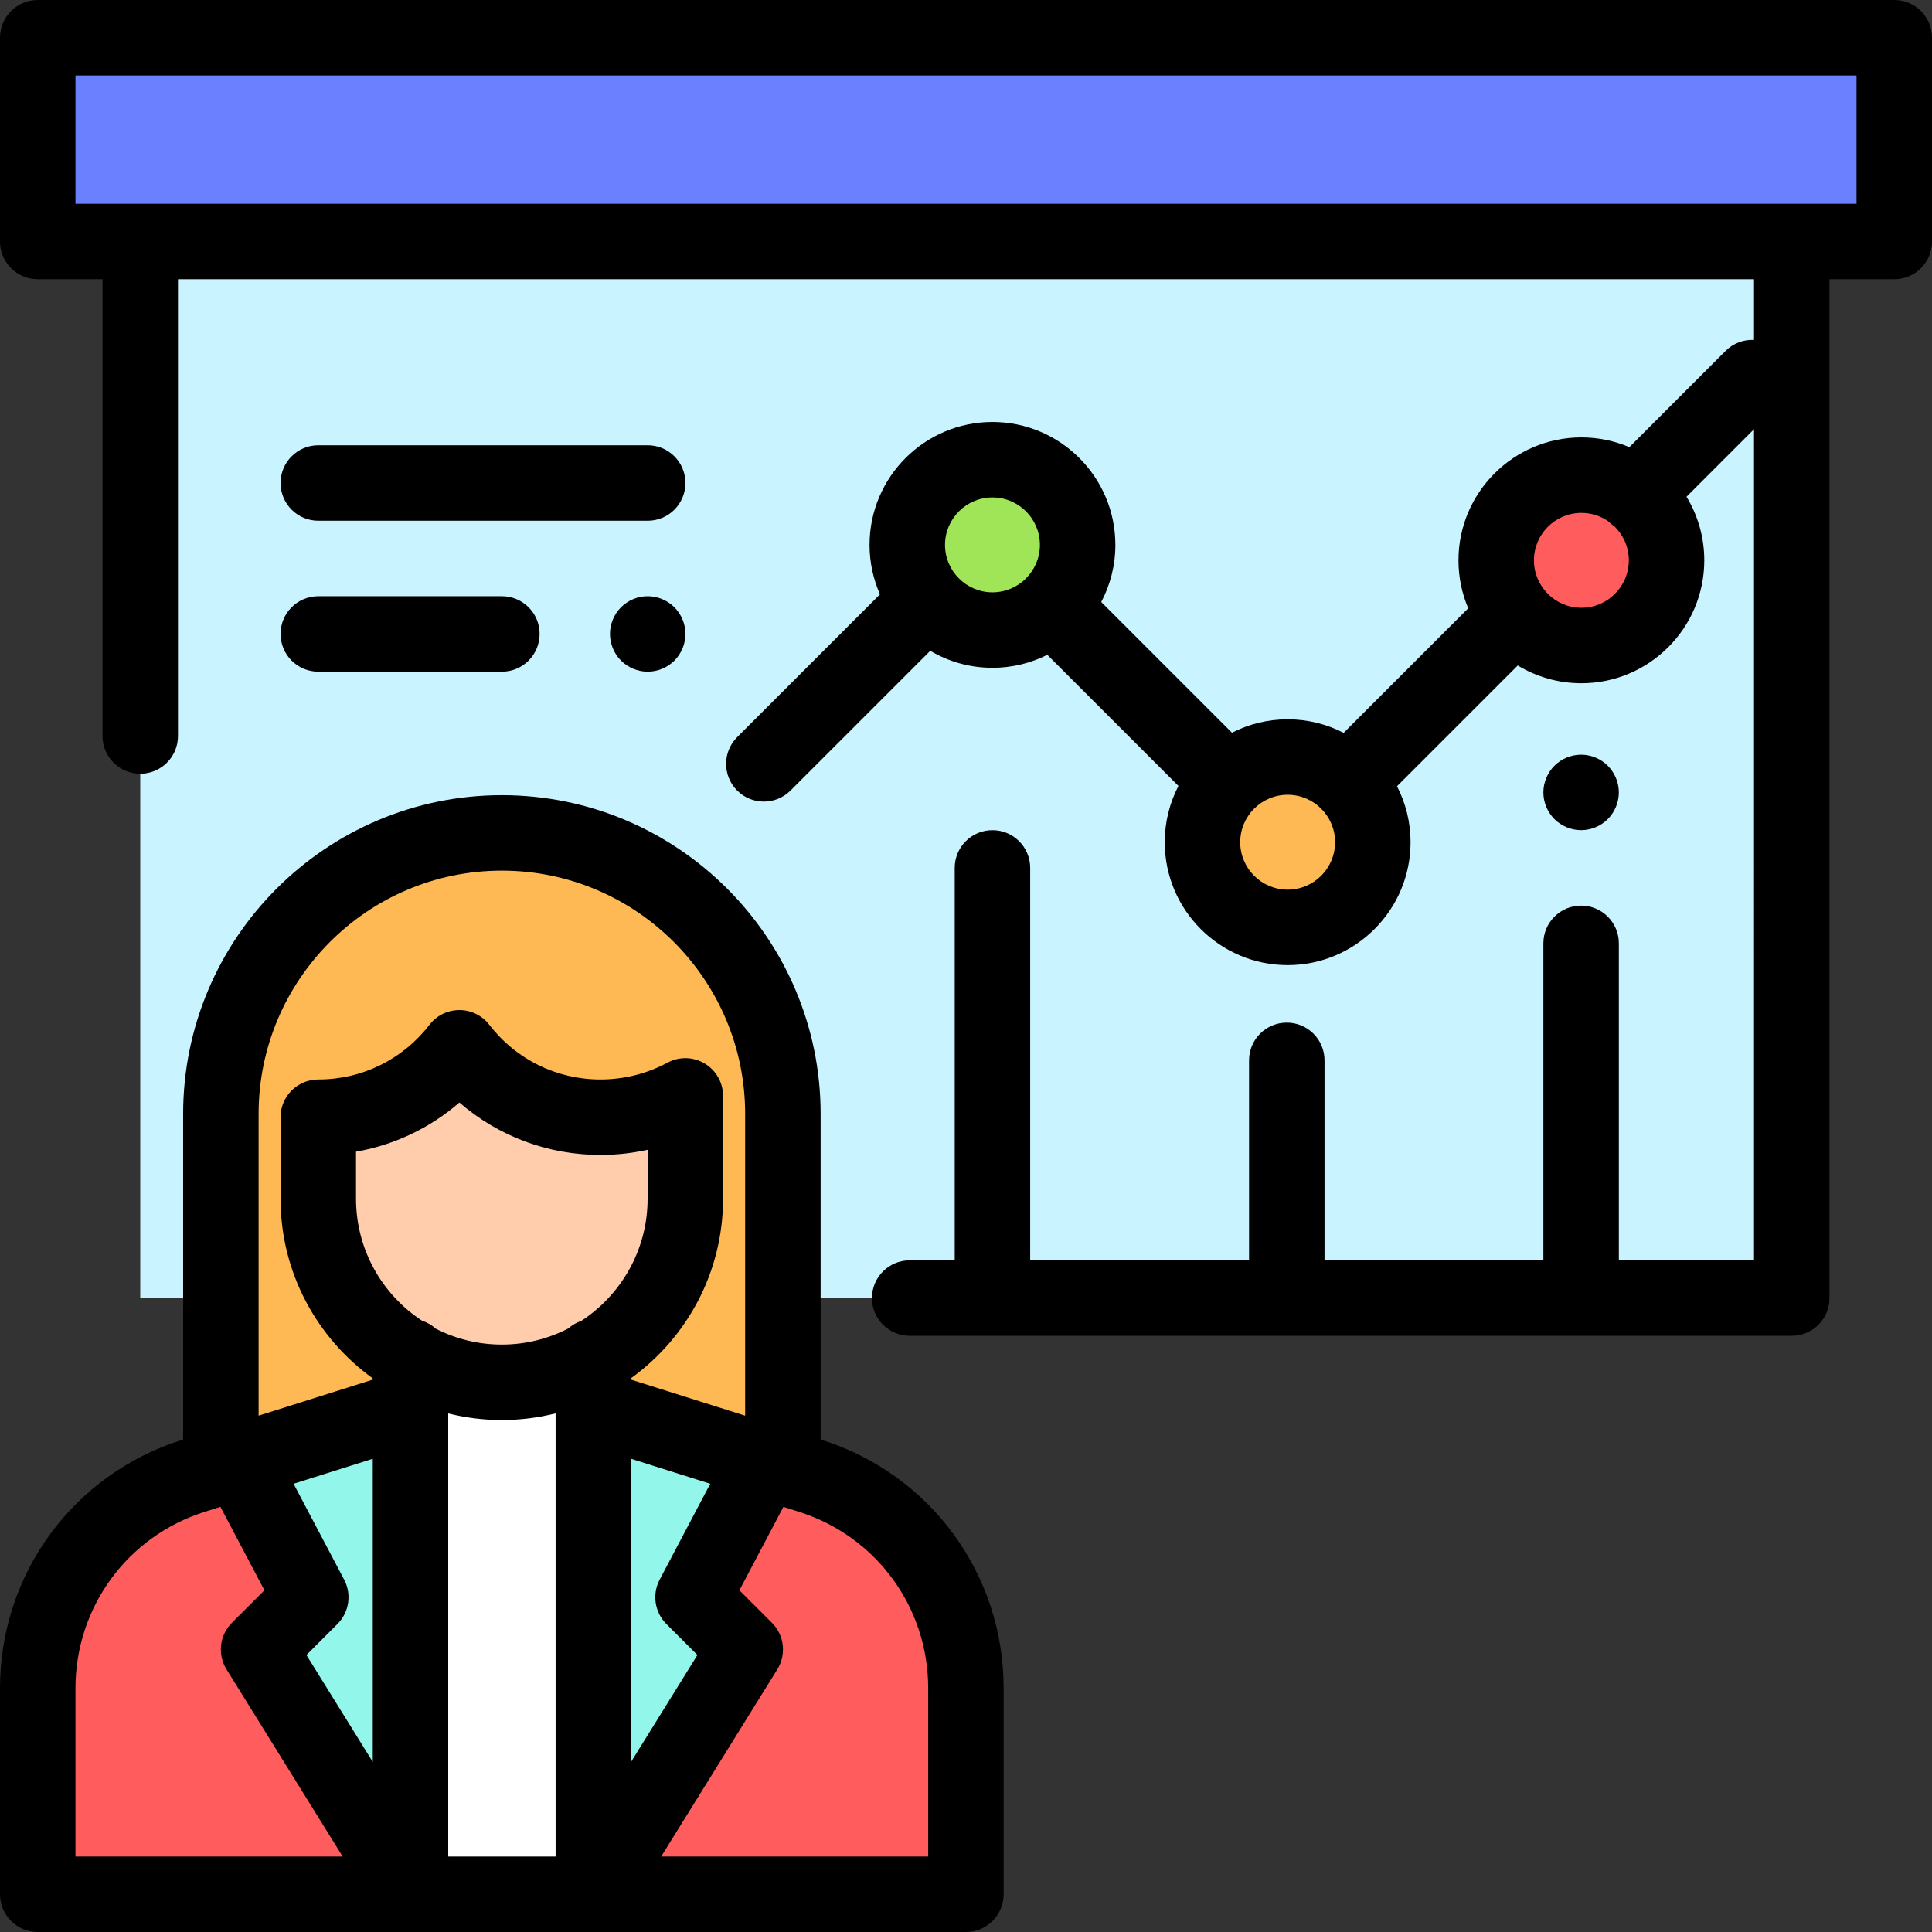 <?xml version="1.0" encoding="iso-8859-1"?>
<!-- Generator: Adobe Illustrator 19.0.0, SVG Export Plug-In . SVG Version: 6.00 Build 0)  -->
<svg version="1.1" id="Capa_1" xmlns="http://www.w3.org/2000/svg" xmlns:xlink="http://www.w3.org/1999/xlink" x="0px" y="0px"
	 viewBox="0 0 512.001 512.001" style="enable-background:new 0 0 512.001 512.001;" xml:space="preserve">
<rect x="0" y="0" width="512.001" height="512.001" fill="#333333" stroke="none"/>
<rect x="37.17" y="64" style="fill:#C9F3FF;" width="437.67" height="280"/>
<path style="fill:#FFB954;" d="M58.534,386.935v-91.736c0-41.129,33.342-74.47,74.47-74.47l0,0c41.129,0,74.47,33.342,74.47,74.47
	v91.736"/>
<path style="fill:#FF5D5D;" d="M108.786,359.524v13.425l-57.514,18.153C26.704,398.857,10,421.645,10,447.408V502h245.977v-54.598
	c0-25.76-16.7-48.546-41.264-56.303l-57.473-18.149v-13.425h-48.454V359.524z"/>
<rect x="108.79" y="359.52" style="fill:#FFFFFF;" width="51.55" height="142.48"/>
<rect x="10" y="10" style="fill:#6A80FF;" width="492" height="54"/>
<g>
	<polyline style="fill:#92F7EA;" points="157.24,365.154 157.24,502 197.499,437.131 183.662,423.294 202.702,387.209 	"/>
	<polyline style="fill:#92F7EA;" points="108.786,365.154 108.786,502 68.527,437.131 82.364,423.294 63.324,387.209 	"/>
</g>
<path style="fill:#FFCDAC;" d="M181.619,297.545v20.144c0,26.861-21.775,48.635-48.636,48.635l0,0
	c-26.861,0-48.636-21.775-48.636-48.635v-20.144v-1.472c15.225,0,28.758-7.211,37.395-18.397
	c8.637,11.185,22.17,18.397,37.395,18.397c8.112,0,15.813-2.047,22.482-5.65V297.545z"/>
<circle style="fill:#FFB954;" cx="341.24" cy="223.19" r="22.573"/>
<circle style="fill:#A0E557;" cx="263.01" cy="144.4" r="22.573"/>
<circle style="fill:#FF5D5D;" cx="419.08" cy="148.49" r="22.573"/>
<path d="M502,0H10C4.478,0,0,4.478,0,10v54c0,5.522,4.477,10,10,10h17.167v121.049c0,5.522,4.477,10,10,10s10-4.478,10-10V74
	h417.667v16.076c-2.707-0.121-5.453,0.84-7.52,2.907l-25.52,25.52c-3.908-1.663-8.204-2.584-12.712-2.584
	c-17.96,0-32.573,14.612-32.573,32.573c0,4.508,0.922,8.804,2.584,12.712l-33.011,33.011c-4.454-2.29-9.496-3.591-14.839-3.591
	c-5.311,0-10.325,1.286-14.759,3.55l-34.642-34.642c2.385-4.525,3.742-9.672,3.742-15.133c0-17.96-14.612-32.572-32.573-32.572
	s-32.573,14.612-32.573,32.572c0,4.663,0.992,9.095,2.764,13.11l-37.847,37.847c-3.905,3.905-3.905,10.237,0,14.143
	c1.953,1.952,4.512,2.929,7.071,2.929s5.119-0.977,7.071-2.929l37.025-37.025c4.84,2.854,10.474,4.499,16.488,4.499
	c5.226,0,10.164-1.244,14.545-3.441l34.746,34.746c-2.315,4.473-3.632,9.543-3.632,14.918c0,17.961,14.612,32.573,32.573,32.573
	s32.573-14.612,32.573-32.573c0-5.343-1.302-10.385-3.592-14.839l32.002-32.001c4.921,2.988,10.691,4.71,16.856,4.71
	c17.96,0,32.573-14.612,32.573-32.573c0-6.165-1.722-11.935-4.709-16.855l17.888-17.889V334h-35.822v-83.998c0-5.522-4.477-10-10-10
	s-10,4.478-10,10V334h-58v-52.998c0-5.522-4.477-10-10-10s-10,4.478-10,10V334h-58V230.004c0-5.522-4.477-10-10-10s-10,4.478-10,10
	V334h-11.933c-5.523,0-10,4.478-10,10s4.477,10,10,10h233.755c5.523,0,10-4.478,10-10V74H502c5.523,0,10-4.478,10-10V10
	C512,4.478,507.523,0,502,0z M250.439,144.398c0-6.933,5.64-12.572,12.573-12.572s12.573,5.64,12.573,12.572
	s-5.64,12.573-12.573,12.573S250.439,151.331,250.439,144.398z M341.244,235.769c-6.933,0-12.573-5.641-12.573-12.573
	s5.64-12.572,12.573-12.572s12.573,5.64,12.573,12.572S348.177,235.769,341.244,235.769z M419.083,161.064
	c-6.933,0-12.573-5.641-12.573-12.573s5.64-12.573,12.573-12.573c2.641,0,5.092,0.823,7.118,2.22
	c0.017,0.017,0.031,0.036,0.048,0.053c0.493,0.493,1.025,0.923,1.585,1.291c2.353,2.286,3.821,5.477,3.821,9.009
	C431.655,155.424,426.016,161.064,419.083,161.064z M492,54h-17.167H37.167H20V20h472V54z"/>
<path d="M217.725,381.562l-0.25-0.079V295.2c0-46.577-37.894-84.471-84.471-84.471s-84.47,37.894-84.47,84.471v86.28l-0.272,0.086
	C19.396,390.677,0,417.138,0,447.408V502c0,5.522,4.477,10,10,10h98.77c0.005,0,0.01,0.001,0.015,0.001s0.009-0.001,0.014-0.001
	h48.426c0.005,0,0.01,0.001,0.014,0.001c0.005,0,0.01-0.001,0.015-0.001h98.722c5.523,0,10-4.478,10-10v-54.599
	C265.978,417.136,246.586,390.677,217.725,381.562z M176.591,430.365l8.23,8.229l-17.581,28.329v-80.331l20.984,6.626
	l-13.406,25.407C172.772,422.506,173.491,427.265,176.591,430.365z M91.208,418.627L77.8,393.215l20.986-6.624v80.333
	l-17.581-28.329l8.23-8.229C92.536,427.265,93.254,422.506,91.208,418.627z M154.045,350.054c-1.282,0.433-2.444,1.118-3.434,1.997
	c-5.289,2.724-11.279,4.273-17.627,4.273c-6.294,0-12.236-1.523-17.492-4.204c-1.041-0.944-2.276-1.676-3.646-2.116
	c-10.527-6.909-17.497-18.811-17.497-32.316v-12.48c10.177-1.781,19.601-6.27,27.395-13.031
	c10.295,8.932,23.435,13.896,37.395,13.896c4.21,0,8.4-0.464,12.482-1.368v12.984C171.62,331.227,164.615,343.153,154.045,350.054z
	 M118.786,374.577c4.549,1.135,9.302,1.748,14.198,1.748c4.916,0,9.69-0.616,14.256-1.761V492h-28.454V374.577z M133.005,230.729
	c35.549,0,64.47,28.922,64.47,64.471v79.968l-30.235-9.548v-0.387c14.752-10.659,24.379-27.993,24.379-47.544v-27.267
	c0-3.522-1.853-6.785-4.878-8.589c-3.024-1.804-6.776-1.885-9.875-0.209c-5.386,2.91-11.517,4.448-17.729,4.448
	c-11.615,0-22.36-5.288-29.479-14.508c-1.894-2.453-4.817-3.889-7.915-3.889s-6.021,1.437-7.915,3.889
	c-7.119,9.22-17.864,14.508-29.479,14.508c-5.523,0-10,4.478-10,10v21.616c0,19.576,9.653,36.93,24.438,47.586v0.344l-30.252,9.549
	v-79.968C68.534,259.65,97.456,230.729,133.005,230.729z M20,447.408c0-21.502,13.777-40.298,34.282-46.771l4.133-1.304
	l11.663,22.104l-8.622,8.622c-3.284,3.284-3.875,8.398-1.425,12.345L90.811,492H20V447.408z M245.978,492h-70.762l30.78-49.596
	c2.449-3.946,1.859-9.061-1.425-12.345l-8.622-8.622l11.659-22.097l4.094,1.293c20.501,6.475,34.276,25.269,34.276,46.768V492z"/>
<path d="M419.01,220c2.64,0,5.21-1.07,7.07-2.931c1.86-1.859,2.93-4.439,2.93-7.069s-1.07-5.21-2.93-7.07s-4.44-2.93-7.07-2.93
	s-5.21,1.069-7.07,2.93s-2.93,4.44-2.93,7.07s1.07,5.21,2.93,7.069C413.8,218.93,416.38,220,419.01,220z"/>
<path d="M171.647,118H84.354c-5.523,0-10,4.478-10,10s4.477,10,10,10h87.294c5.523,0,10-4.478,10-10S177.17,118,171.647,118z"/>
<path d="M164.581,160.93c-1.87,1.86-2.93,4.44-2.93,7.07s1.06,5.21,2.93,7.069c1.86,1.86,4.43,2.931,7.07,2.931
	c2.63,0,5.21-1.07,7.07-2.931c1.86-1.859,2.93-4.439,2.93-7.069s-1.07-5.21-2.93-7.07c-1.86-1.86-4.44-2.93-7.07-2.93
	C169.01,158,166.44,159.069,164.581,160.93z"/>
<path d="M84.354,178h48.651c5.523,0,10-4.478,10-10s-4.477-10-10-10H84.354c-5.523,0-10,4.478-10,10S78.831,178,84.354,178z"/>
<g>
</g>
<g>
</g>
<g>
</g>
<g>
</g>
<g>
</g>
<g>
</g>
<g>
</g>
<g>
</g>
<g>
</g>
<g>
</g>
<g>
</g>
<g>
</g>
<g>
</g>
<g>
</g>
<g>
</g>
</svg>
